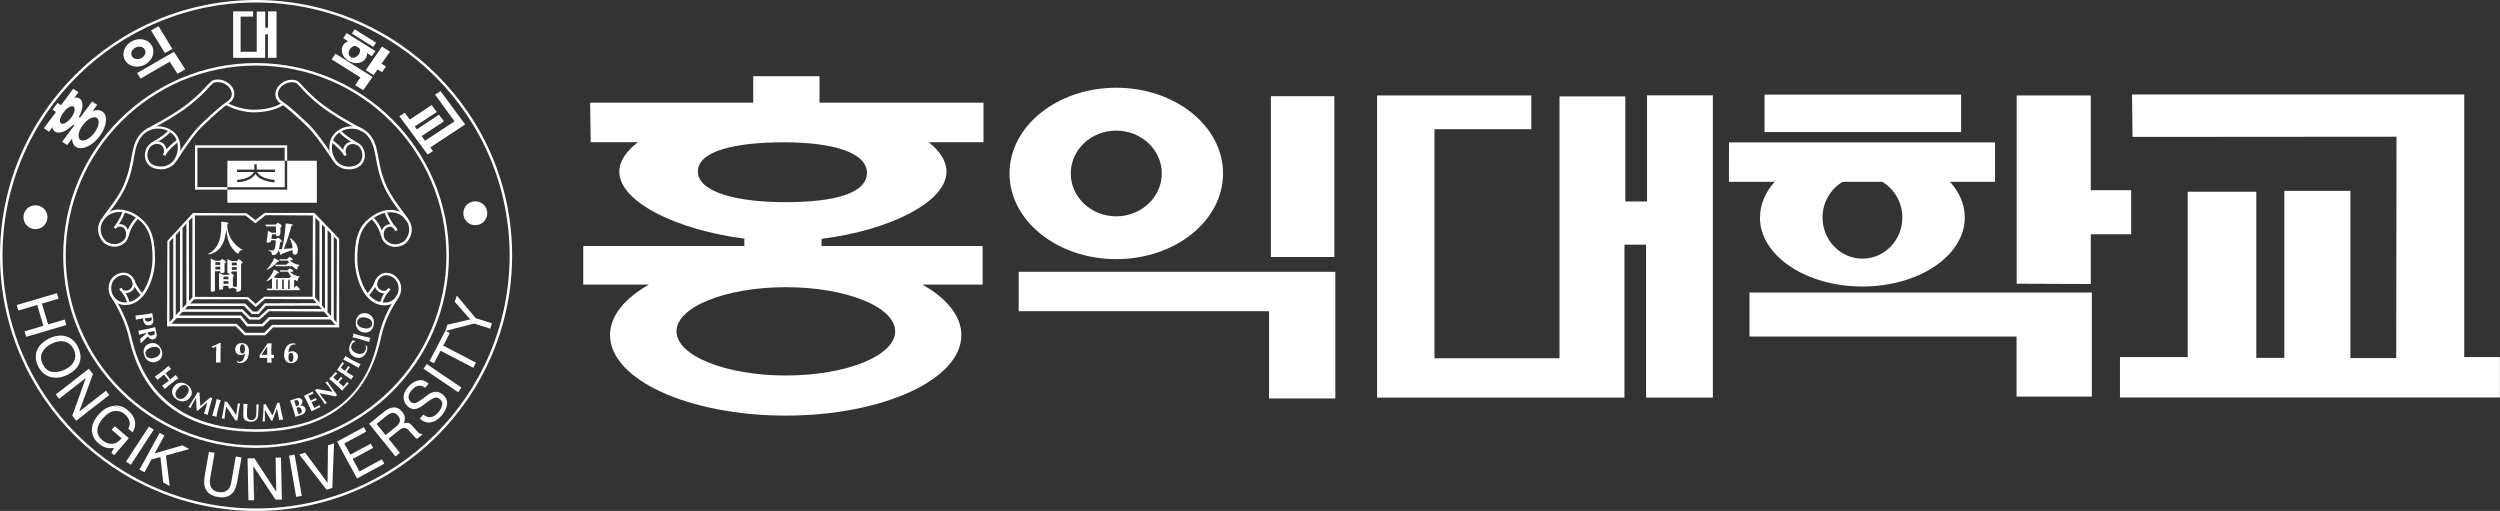 <svg width="137" height="28" viewBox="0 0 137 28" fill="none" xmlns="http://www.w3.org/2000/svg">
<rect x="0" y="0" width="137" height="28" fill="#333333" stroke="none"/>
<g clip-path="url(#clip0_684_9251)">
<path d="M95.872 18.443H110.508V21.734H114.633V16.029H95.872V18.443ZM61.172 14.201C64.402 14.201 67.023 12.098 67.023 9.504C67.023 6.91 64.402 4.808 61.172 4.808C57.942 4.808 55.321 6.91 55.321 9.504C55.321 12.098 57.942 14.201 61.172 14.201ZM61.172 7.158C62.548 7.158 63.666 8.21 63.666 9.504C63.666 10.799 62.548 11.855 61.172 11.855C59.795 11.855 58.678 10.804 58.678 9.504C58.678 8.205 59.795 7.158 61.172 7.158ZM96.444 11.918C96.444 14.005 98.959 15.701 102.057 15.701C105.155 15.701 107.67 14.011 107.67 11.918C107.67 11.205 107.373 10.534 106.865 9.964H109.327V7.803H94.749L94.744 9.964H97.254C96.74 10.534 96.449 11.2 96.449 11.918H96.444ZM100.971 9.964H103.148C103.804 10.355 104.249 11.084 104.249 11.918C104.249 13.165 103.269 14.174 102.062 14.174C100.855 14.174 99.875 13.165 99.875 11.918C99.875 11.084 100.32 10.355 100.977 9.964H100.971ZM107.469 7.238V5.183H96.698V7.238H107.469ZM135.041 19.579V5.177H116.836L116.862 7.502L131.329 7.491L131.313 19.621H128.803V10.46H125.181V19.611H123.646V10.508H119.886V19.568H116.174V21.782H136.995V19.568H135.036L135.041 19.579ZM90.254 11.041H89.067V5.283H85.461V19.632H78.609V7.079H83.915V5.23H75.464V21.787H89.02V13.408H90.206V21.787H93.865V5.225H90.259V11.036L90.254 11.041ZM110.513 5.225V15.548L114.575 15.564V12.838H116.788V10.423H114.575V5.23H110.513V5.225ZM44.92 4.174H41.277V5.626H32.339L32.371 7.792H34.96C34.319 8.284 33.938 8.833 33.938 9.404C33.938 11.089 37.163 12.616 40.79 13.075V13.482H31.963V15.595H35.564C34.229 16.351 33.43 17.312 33.43 18.364C33.43 20.799 37.74 22.775 43.056 22.775C48.373 22.775 52.683 20.799 52.683 18.364C52.683 17.318 51.884 16.351 50.549 15.595H53.848V13.482H45.021V13.086C48.659 12.642 51.868 11.1 51.868 9.404C51.868 8.833 51.508 8.284 50.894 7.792H53.896V5.626H44.91V4.174H44.92ZM49.056 18.158C49.056 19.494 46.371 20.577 43.067 20.577C39.763 20.577 37.073 19.494 37.073 18.158C37.073 16.821 39.758 15.738 43.067 15.738C46.377 15.738 49.056 16.821 49.056 18.158ZM47.505 9.478C47.505 10.582 45.768 11.079 43.035 11.079C40.303 11.079 38.243 10.503 38.243 9.398C38.243 8.294 40.218 7.798 42.956 7.798C45.694 7.798 47.51 8.374 47.51 9.478H47.505ZM69.644 14.085H73.123V5.272H69.644V14.079V14.085ZM55.824 17.054H69.544V21.835H73.176V14.893H55.824V17.059V17.054Z" fill="white"/>
<path d="M8.319 17.413C8.319 17.413 8.319 17.429 8.319 17.439C8.319 17.46 8.319 17.476 8.319 17.492C8.319 17.508 8.314 17.518 8.309 17.534C8.293 17.561 8.271 17.577 8.245 17.592C8.219 17.608 8.187 17.614 8.155 17.619C8.107 17.624 8.07 17.619 8.039 17.614C8.001 17.598 7.97 17.571 7.954 17.534C7.948 17.518 7.943 17.503 7.938 17.492C7.938 17.482 7.938 17.466 7.927 17.445L8.028 17.434L8.144 17.418L8.309 17.397C8.309 17.397 8.309 17.413 8.309 17.418L8.319 17.413ZM8.256 17.18C8.256 17.18 8.24 17.18 8.224 17.186C8.219 17.186 8.166 17.196 8.065 17.212C7.97 17.228 7.896 17.238 7.853 17.244L7.641 17.27C7.641 17.27 7.615 17.27 7.578 17.276C7.541 17.276 7.514 17.281 7.493 17.286H7.419C7.419 17.286 7.419 17.312 7.43 17.339C7.435 17.365 7.44 17.386 7.44 17.402C7.44 17.407 7.44 17.429 7.44 17.455C7.44 17.482 7.44 17.503 7.44 17.518C7.467 17.518 7.498 17.508 7.546 17.497C7.594 17.487 7.631 17.482 7.652 17.476C7.684 17.471 7.715 17.466 7.747 17.46C7.779 17.455 7.811 17.45 7.843 17.445C7.843 17.45 7.843 17.46 7.843 17.471C7.843 17.482 7.843 17.492 7.843 17.508C7.843 17.508 7.843 17.524 7.848 17.55C7.848 17.577 7.858 17.592 7.864 17.608C7.88 17.656 7.89 17.688 7.906 17.709C7.922 17.735 7.948 17.762 7.98 17.788C8.012 17.814 8.044 17.825 8.081 17.83C8.113 17.83 8.155 17.83 8.197 17.83C8.256 17.82 8.303 17.799 8.34 17.756C8.377 17.714 8.399 17.666 8.399 17.608C8.399 17.582 8.399 17.555 8.399 17.534C8.399 17.508 8.393 17.487 8.388 17.46C8.388 17.46 8.388 17.434 8.377 17.386C8.367 17.339 8.362 17.307 8.362 17.286L8.346 17.159C8.309 17.165 8.277 17.175 8.24 17.18H8.256Z" fill="white"/>
<path d="M8.472 18.179C8.483 18.226 8.483 18.263 8.472 18.285C8.462 18.316 8.441 18.343 8.398 18.364C8.377 18.374 8.356 18.38 8.329 18.385C8.197 18.411 8.123 18.364 8.097 18.248C8.097 18.232 8.097 18.221 8.091 18.216L8.192 18.195L8.298 18.174L8.462 18.142C8.462 18.142 8.462 18.163 8.472 18.179ZM7.694 18.691C7.694 18.691 7.694 18.718 7.699 18.744C7.699 18.776 7.705 18.797 7.71 18.813L7.779 18.749C7.779 18.749 7.848 18.686 7.901 18.628C7.985 18.543 8.054 18.48 8.112 18.433C8.139 18.496 8.176 18.538 8.229 18.57C8.282 18.602 8.335 18.607 8.404 18.596C8.451 18.586 8.488 18.57 8.515 18.543C8.541 18.517 8.562 18.48 8.578 18.438C8.589 18.411 8.589 18.38 8.589 18.353C8.589 18.322 8.578 18.279 8.562 18.216C8.552 18.184 8.547 18.152 8.541 18.116C8.536 18.084 8.525 18.052 8.52 18.02L8.504 17.925C8.504 17.925 8.414 17.946 8.314 17.973C8.277 17.983 8.239 17.994 8.202 17.999L7.959 18.052C7.959 18.052 7.911 18.063 7.848 18.073C7.784 18.084 7.731 18.094 7.689 18.105L7.599 18.121H7.572C7.572 18.121 7.578 18.147 7.588 18.174C7.593 18.2 7.604 18.221 7.604 18.237C7.604 18.242 7.604 18.258 7.609 18.285C7.609 18.311 7.615 18.332 7.62 18.348C7.631 18.348 7.652 18.337 7.683 18.327C7.715 18.316 7.742 18.311 7.758 18.306L7.795 18.295L8.038 18.242C8.038 18.242 8.044 18.242 8.049 18.242C8.049 18.242 8.049 18.248 8.044 18.253L7.98 18.306L7.916 18.364L7.673 18.58C7.689 18.623 7.699 18.665 7.705 18.702L7.694 18.691Z" fill="white"/>
<path d="M8.017 19.214C8.065 19.151 8.139 19.098 8.235 19.061C8.288 19.04 8.335 19.029 8.388 19.019C8.441 19.008 8.489 19.008 8.536 19.008C8.584 19.008 8.632 19.029 8.674 19.056C8.701 19.072 8.722 19.093 8.732 19.109C8.743 19.13 8.759 19.151 8.769 19.183C8.801 19.273 8.791 19.357 8.727 19.436C8.679 19.5 8.605 19.552 8.51 19.589C8.462 19.611 8.409 19.621 8.362 19.632C8.314 19.637 8.266 19.642 8.224 19.632C8.166 19.621 8.118 19.605 8.076 19.574C8.033 19.542 8.007 19.505 7.986 19.452C7.954 19.362 7.964 19.278 8.017 19.204V19.214ZM8.669 19.774C8.701 19.759 8.732 19.732 8.759 19.706C8.791 19.679 8.812 19.648 8.833 19.616C8.849 19.584 8.865 19.547 8.875 19.505C8.891 19.452 8.896 19.399 8.891 19.341C8.891 19.283 8.875 19.23 8.849 19.172C8.822 19.103 8.791 19.04 8.748 18.987C8.706 18.934 8.658 18.892 8.595 18.855C8.531 18.823 8.468 18.802 8.399 18.797C8.33 18.797 8.261 18.802 8.192 18.829C8.123 18.855 8.065 18.887 8.017 18.929C7.97 18.971 7.933 19.019 7.906 19.082C7.88 19.14 7.864 19.209 7.869 19.278C7.869 19.346 7.885 19.415 7.912 19.484C7.938 19.552 7.97 19.616 8.012 19.669C8.055 19.721 8.107 19.764 8.166 19.796C8.229 19.827 8.293 19.848 8.367 19.854C8.436 19.854 8.505 19.848 8.573 19.822C8.611 19.806 8.642 19.79 8.674 19.774H8.669Z" fill="white"/>
<path d="M9.241 20.044C9.241 20.044 9.262 20.076 9.278 20.097C9.294 20.118 9.304 20.134 9.304 20.139C9.315 20.149 9.331 20.165 9.347 20.186C9.368 20.207 9.378 20.218 9.378 20.223C9.357 20.239 9.331 20.26 9.294 20.287C9.257 20.313 9.23 20.329 9.219 20.34L9.172 20.377L9.071 20.456C9.071 20.456 9.108 20.509 9.145 20.551C9.177 20.599 9.198 20.62 9.198 20.625C9.214 20.646 9.241 20.678 9.278 20.72C9.315 20.762 9.336 20.783 9.336 20.789L9.49 20.667C9.49 20.667 9.527 20.636 9.542 20.625C9.595 20.577 9.622 20.551 9.632 20.551C9.643 20.561 9.654 20.583 9.67 20.604C9.685 20.625 9.696 20.641 9.696 20.646C9.707 20.657 9.717 20.672 9.738 20.694C9.76 20.715 9.77 20.725 9.775 20.731C9.754 20.746 9.733 20.762 9.717 20.773C9.654 20.815 9.622 20.836 9.617 20.836L9.362 21.032C9.315 21.069 9.272 21.106 9.235 21.137C9.108 21.248 9.034 21.306 9.029 21.317C9.018 21.306 9.008 21.285 8.992 21.264C8.976 21.243 8.971 21.227 8.965 21.227C8.955 21.211 8.939 21.195 8.918 21.174C8.896 21.153 8.886 21.137 8.881 21.137L9.039 21.026L9.198 20.905L9.251 20.863L9.124 20.694L8.986 20.53L8.854 20.636C8.822 20.657 8.785 20.694 8.732 20.736C8.679 20.778 8.648 20.81 8.632 20.82C8.621 20.81 8.61 20.794 8.595 20.773C8.579 20.752 8.573 20.736 8.568 20.736C8.558 20.72 8.542 20.704 8.52 20.683C8.499 20.662 8.489 20.651 8.483 20.646C8.526 20.614 8.573 20.577 8.637 20.53C8.775 20.429 8.859 20.371 8.896 20.34C8.944 20.303 8.986 20.266 9.024 20.234C9.156 20.123 9.225 20.065 9.23 20.054L9.241 20.044Z" fill="white"/>
<path d="M9.611 21.586C9.611 21.507 9.648 21.423 9.712 21.343C9.744 21.301 9.781 21.259 9.818 21.222C9.855 21.185 9.897 21.159 9.94 21.132C9.982 21.111 10.03 21.1 10.083 21.1C10.114 21.1 10.141 21.1 10.162 21.111C10.183 21.116 10.21 21.132 10.236 21.153C10.316 21.211 10.347 21.291 10.342 21.391C10.337 21.476 10.3 21.555 10.242 21.639C10.21 21.681 10.173 21.718 10.141 21.756C10.104 21.787 10.067 21.814 10.024 21.835C9.971 21.861 9.919 21.872 9.871 21.866C9.823 21.866 9.776 21.845 9.728 21.814C9.648 21.756 9.611 21.681 9.622 21.586H9.611ZM10.464 21.708C10.48 21.676 10.496 21.639 10.501 21.602C10.512 21.565 10.517 21.523 10.512 21.486C10.512 21.454 10.501 21.412 10.485 21.37C10.469 21.317 10.443 21.269 10.406 21.222C10.369 21.18 10.332 21.137 10.279 21.1C10.22 21.058 10.157 21.021 10.093 21C10.03 20.979 9.961 20.968 9.892 20.974C9.823 20.974 9.754 21 9.696 21.032C9.638 21.069 9.585 21.111 9.543 21.169C9.5 21.227 9.468 21.285 9.447 21.349C9.426 21.407 9.426 21.47 9.437 21.539C9.447 21.602 9.474 21.666 9.511 21.724C9.553 21.782 9.601 21.829 9.659 21.872C9.723 21.919 9.781 21.951 9.844 21.972C9.908 21.993 9.971 21.998 10.046 21.993C10.114 21.988 10.183 21.967 10.242 21.935C10.305 21.898 10.353 21.851 10.395 21.798C10.422 21.766 10.438 21.734 10.453 21.703L10.464 21.708Z" fill="white"/>
<path d="M10.622 21.845L10.834 21.486C10.834 21.486 10.85 21.491 10.86 21.502C10.871 21.507 10.882 21.512 10.882 21.512C10.892 21.518 10.903 21.523 10.913 21.523C10.924 21.523 10.929 21.523 10.935 21.523C10.935 21.629 10.94 21.713 10.945 21.766C10.945 21.787 10.95 21.866 10.961 22.009C10.961 22.088 10.972 22.173 10.977 22.252L11.115 22.136C11.258 22.014 11.395 21.893 11.528 21.771H11.538C11.538 21.771 11.554 21.787 11.559 21.792C11.565 21.792 11.575 21.798 11.581 21.803C11.602 21.814 11.618 21.819 11.633 21.819C11.586 21.983 11.549 22.115 11.517 22.215C11.491 22.316 11.469 22.395 11.454 22.448L11.39 22.685C11.39 22.685 11.39 22.696 11.39 22.712C11.39 22.727 11.385 22.738 11.379 22.743C11.364 22.738 11.348 22.727 11.321 22.717C11.295 22.706 11.284 22.696 11.279 22.696C11.263 22.691 11.247 22.685 11.22 22.675C11.194 22.664 11.178 22.659 11.173 22.659C11.21 22.574 11.242 22.479 11.274 22.368C11.305 22.257 11.337 22.152 11.364 22.046C11.305 22.099 11.247 22.152 11.183 22.199C11.125 22.252 11.067 22.305 11.009 22.352C10.966 22.389 10.908 22.442 10.834 22.511C10.823 22.506 10.813 22.5 10.802 22.495C10.802 22.495 10.792 22.495 10.781 22.495L10.765 22.247C10.765 22.168 10.755 22.094 10.755 22.025C10.755 21.951 10.744 21.877 10.739 21.803L10.617 22.02L10.543 22.157L10.479 22.279L10.442 22.358C10.442 22.358 10.41 22.337 10.405 22.337C10.394 22.337 10.389 22.331 10.384 22.326C10.368 22.321 10.347 22.31 10.32 22.31C10.32 22.305 10.326 22.294 10.331 22.289C10.331 22.289 10.336 22.279 10.347 22.268C10.357 22.247 10.379 22.22 10.405 22.178C10.421 22.146 10.442 22.115 10.469 22.078C10.49 22.041 10.516 22.004 10.543 21.956C10.569 21.909 10.59 21.877 10.606 21.851L10.622 21.845Z" fill="white"/>
<path d="M12.095 21.93C12.095 21.93 12.084 21.972 12.074 21.993C12.053 22.051 12.042 22.088 12.037 22.104C12.031 22.136 12.015 22.178 12 22.236C11.984 22.294 11.968 22.337 11.963 22.368C11.957 22.4 11.947 22.448 11.931 22.506C11.915 22.569 11.904 22.617 11.899 22.643C11.899 22.659 11.888 22.701 11.873 22.77C11.873 22.796 11.862 22.823 11.857 22.844C11.841 22.844 11.825 22.833 11.798 22.823C11.772 22.812 11.756 22.807 11.751 22.807C11.714 22.796 11.677 22.791 11.629 22.78C11.639 22.733 11.661 22.669 11.682 22.601C11.735 22.437 11.761 22.337 11.772 22.294L11.793 22.22L11.835 22.046C11.835 22.046 11.846 21.998 11.851 21.972C11.857 21.946 11.862 21.914 11.873 21.866C11.888 21.866 11.91 21.877 11.936 21.888C11.963 21.898 11.978 21.903 11.984 21.903C12 21.903 12.021 21.914 12.047 21.919C12.074 21.919 12.09 21.924 12.095 21.93Z" fill="white"/>
<path d="M12.279 22.944H12.269L12.216 22.928C12.195 22.928 12.174 22.928 12.152 22.928C12.174 22.838 12.195 22.738 12.216 22.622C12.237 22.506 12.258 22.389 12.274 22.284L12.306 22.062V21.998C12.332 22.009 12.354 22.014 12.375 22.014C12.391 22.014 12.412 22.014 12.438 22.014C12.465 22.057 12.523 22.136 12.608 22.257C12.661 22.337 12.719 22.421 12.777 22.5C12.846 22.606 12.904 22.685 12.941 22.749L12.989 22.448L13.01 22.294C13.01 22.294 13.01 22.247 13.021 22.21C13.021 22.173 13.026 22.146 13.031 22.125V22.099C13.031 22.099 13.058 22.104 13.068 22.109C13.079 22.109 13.084 22.109 13.095 22.115C13.1 22.115 13.111 22.115 13.127 22.115C13.143 22.115 13.153 22.115 13.159 22.115L13.143 22.189C13.143 22.189 13.137 22.231 13.132 22.252C13.116 22.31 13.111 22.347 13.111 22.363C13.105 22.405 13.095 22.453 13.09 22.5C13.079 22.548 13.074 22.59 13.068 22.622L13.047 22.759L13.005 23.05H12.989C12.989 23.05 12.963 23.034 12.952 23.034C12.936 23.034 12.915 23.034 12.894 23.034C12.841 22.944 12.798 22.881 12.772 22.844C12.729 22.775 12.687 22.712 12.65 22.654C12.618 22.611 12.576 22.548 12.523 22.469L12.396 22.289L12.364 22.474L12.343 22.601C12.343 22.627 12.332 22.706 12.316 22.823C12.311 22.87 12.306 22.913 12.301 22.955L12.279 22.944Z" fill="white"/>
<path d="M14.187 22.152C14.187 22.183 14.176 22.22 14.176 22.252C14.176 22.284 14.176 22.316 14.171 22.358L14.16 22.495L14.149 22.648C14.149 22.754 14.139 22.828 14.123 22.87C14.102 22.944 14.059 23.002 13.991 23.044C13.954 23.071 13.916 23.087 13.869 23.097C13.821 23.108 13.774 23.113 13.726 23.108C13.63 23.108 13.551 23.087 13.482 23.05C13.403 23.008 13.355 22.944 13.334 22.86C13.334 22.854 13.334 22.838 13.334 22.828C13.334 22.812 13.334 22.802 13.334 22.791C13.334 22.78 13.334 22.77 13.334 22.759C13.334 22.749 13.334 22.738 13.334 22.727C13.334 22.712 13.334 22.701 13.334 22.691V22.521L13.339 22.347V22.189V22.131C13.355 22.131 13.376 22.131 13.403 22.131C13.429 22.131 13.45 22.136 13.456 22.136C13.493 22.136 13.53 22.136 13.567 22.136L13.556 22.204C13.556 22.241 13.556 22.294 13.546 22.368C13.54 22.442 13.535 22.495 13.535 22.532V22.596C13.535 22.632 13.535 22.664 13.535 22.701C13.535 22.738 13.535 22.77 13.54 22.807C13.546 22.844 13.551 22.87 13.562 22.891C13.572 22.912 13.588 22.939 13.609 22.96C13.652 23.002 13.705 23.023 13.763 23.023C13.826 23.023 13.879 23.013 13.916 22.992C13.954 22.965 13.985 22.923 14.012 22.865C14.022 22.838 14.033 22.802 14.038 22.754C14.038 22.706 14.044 22.648 14.049 22.58C14.049 22.532 14.049 22.463 14.049 22.374C14.049 22.284 14.049 22.21 14.049 22.162C14.065 22.162 14.075 22.168 14.086 22.168C14.091 22.168 14.107 22.168 14.118 22.168C14.134 22.168 14.144 22.168 14.149 22.168C14.16 22.168 14.171 22.168 14.187 22.168V22.152Z" fill="white"/>
<path d="M14.43 22.569L14.445 22.152C14.445 22.152 14.461 22.152 14.477 22.152C14.493 22.152 14.498 22.152 14.504 22.152C14.514 22.152 14.525 22.152 14.536 22.146C14.546 22.146 14.551 22.146 14.557 22.141C14.61 22.236 14.652 22.305 14.678 22.352C14.689 22.374 14.732 22.442 14.806 22.558C14.848 22.627 14.89 22.696 14.933 22.765L15.002 22.596C15.07 22.421 15.134 22.247 15.197 22.078H15.213C15.213 22.078 15.229 22.078 15.235 22.078C15.24 22.078 15.25 22.078 15.256 22.078C15.277 22.078 15.298 22.078 15.314 22.067C15.351 22.231 15.377 22.368 15.399 22.474C15.42 22.574 15.441 22.654 15.452 22.706L15.505 22.944C15.505 22.944 15.505 22.955 15.51 22.971C15.51 22.986 15.515 22.997 15.515 23.002C15.499 23.002 15.478 23.002 15.452 23.002C15.425 23.002 15.409 23.002 15.404 23.002C15.388 23.002 15.367 23.002 15.34 23.013C15.314 23.013 15.298 23.023 15.293 23.023C15.287 22.934 15.266 22.833 15.245 22.722C15.219 22.611 15.197 22.5 15.176 22.395C15.15 22.469 15.118 22.543 15.092 22.617C15.065 22.691 15.033 22.765 15.007 22.833C14.986 22.881 14.959 22.96 14.927 23.055C14.912 23.055 14.901 23.055 14.896 23.055C14.896 23.055 14.885 23.055 14.874 23.055L14.747 22.844C14.705 22.775 14.668 22.712 14.631 22.654C14.594 22.59 14.551 22.527 14.514 22.463V22.712V22.87V23.008L14.52 23.092C14.498 23.092 14.483 23.092 14.477 23.092C14.467 23.092 14.461 23.092 14.456 23.092C14.435 23.092 14.414 23.097 14.393 23.103C14.393 23.092 14.393 23.087 14.393 23.076C14.393 23.076 14.393 23.066 14.393 23.05C14.393 23.029 14.398 22.992 14.403 22.944C14.403 22.907 14.403 22.87 14.414 22.828C14.414 22.786 14.419 22.738 14.424 22.685C14.424 22.633 14.424 22.59 14.424 22.564L14.43 22.569Z" fill="white"/>
<path d="M16.155 22.062C16.14 22.014 16.134 21.977 16.124 21.962C16.14 21.951 16.15 21.946 16.161 21.946C16.166 21.946 16.177 21.946 16.187 21.935C16.224 21.924 16.261 21.924 16.299 21.935C16.314 21.94 16.33 21.956 16.346 21.977C16.362 21.998 16.373 22.02 16.378 22.035C16.389 22.062 16.389 22.088 16.389 22.115C16.389 22.141 16.378 22.168 16.367 22.189C16.352 22.21 16.336 22.226 16.32 22.236C16.304 22.247 16.277 22.257 16.246 22.263C16.24 22.263 16.235 22.263 16.224 22.268L16.177 22.131C16.177 22.131 16.166 22.099 16.155 22.051V22.062ZM16.547 22.125C16.579 22.073 16.584 22.014 16.569 21.956C16.547 21.882 16.5 21.84 16.436 21.824C16.383 21.808 16.314 21.814 16.24 21.835L16.05 21.898L15.901 21.94C15.912 21.983 15.933 22.041 15.965 22.12C15.997 22.199 16.013 22.257 16.029 22.294C16.029 22.3 16.044 22.352 16.076 22.448C16.108 22.543 16.129 22.617 16.14 22.659C16.15 22.691 16.155 22.722 16.166 22.754C16.177 22.786 16.182 22.817 16.187 22.844L16.299 22.802L16.494 22.743C16.494 22.743 16.526 22.733 16.542 22.728C16.558 22.722 16.569 22.717 16.579 22.712C16.611 22.696 16.637 22.675 16.659 22.659C16.685 22.638 16.701 22.611 16.717 22.585C16.749 22.521 16.754 22.453 16.733 22.384C16.712 22.321 16.669 22.273 16.611 22.247C16.584 22.236 16.553 22.231 16.521 22.231C16.489 22.231 16.457 22.231 16.431 22.241V22.231C16.484 22.204 16.532 22.162 16.558 22.12L16.547 22.125ZM16.246 22.352C16.246 22.352 16.256 22.352 16.267 22.342C16.277 22.342 16.283 22.337 16.288 22.331C16.346 22.31 16.394 22.316 16.436 22.331C16.473 22.352 16.505 22.395 16.526 22.458C16.542 22.5 16.542 22.543 16.526 22.585C16.521 22.611 16.51 22.627 16.489 22.643C16.473 22.659 16.452 22.669 16.426 22.68L16.362 22.696L16.304 22.532L16.246 22.342V22.352Z" fill="white"/>
<path d="M16.664 21.703L16.653 21.687C16.653 21.687 16.706 21.66 16.754 21.645C16.802 21.623 16.833 21.613 16.855 21.597C16.897 21.576 16.95 21.549 17.013 21.518C17.077 21.481 17.119 21.46 17.135 21.454C17.135 21.47 17.146 21.491 17.156 21.512C17.156 21.512 17.156 21.523 17.167 21.528C17.167 21.534 17.172 21.539 17.178 21.549L17.188 21.56C17.156 21.576 17.109 21.597 17.045 21.623C16.982 21.65 16.929 21.671 16.897 21.687L16.96 21.819L17.029 21.956L17.31 21.808C17.31 21.808 17.32 21.835 17.32 21.845C17.32 21.856 17.326 21.866 17.331 21.872C17.331 21.882 17.342 21.893 17.347 21.898C17.347 21.898 17.358 21.909 17.363 21.914C17.336 21.924 17.299 21.94 17.252 21.962C17.199 21.983 17.162 21.998 17.135 22.009L17.072 22.035L17.146 22.194L17.225 22.352C17.315 22.31 17.405 22.257 17.506 22.194C17.506 22.21 17.517 22.231 17.527 22.252C17.527 22.252 17.527 22.263 17.538 22.268C17.538 22.268 17.543 22.279 17.548 22.289L17.559 22.305C17.559 22.305 17.495 22.331 17.442 22.358C17.389 22.379 17.352 22.395 17.326 22.411L17.183 22.485L17.072 22.543L17.04 22.469L16.929 22.231L16.839 22.041L16.765 21.893C16.749 21.861 16.738 21.835 16.727 21.819C16.685 21.74 16.659 21.697 16.659 21.697L16.664 21.703Z" fill="white"/>
<path d="M17.914 22.083H17.904L17.856 22.115C17.84 22.125 17.824 22.141 17.808 22.157C17.761 22.083 17.703 21.993 17.634 21.893C17.565 21.793 17.496 21.703 17.433 21.613L17.3 21.439L17.258 21.386C17.258 21.386 17.295 21.364 17.311 21.354C17.327 21.343 17.343 21.328 17.358 21.312C17.406 21.322 17.507 21.338 17.65 21.364C17.745 21.38 17.84 21.401 17.941 21.417C18.063 21.444 18.163 21.46 18.232 21.476L18.052 21.233L17.957 21.111C17.957 21.111 17.93 21.074 17.904 21.048C17.877 21.021 17.861 21 17.851 20.984L17.835 20.963C17.835 20.963 17.856 20.953 17.867 20.947C17.877 20.947 17.883 20.937 17.888 20.931C17.888 20.931 17.898 20.921 17.909 20.91C17.92 20.9 17.925 20.894 17.93 20.889L17.973 20.953C17.973 20.953 17.999 20.984 18.01 21.005C18.041 21.053 18.063 21.084 18.073 21.1C18.1 21.132 18.126 21.174 18.153 21.211C18.179 21.254 18.206 21.285 18.222 21.312L18.306 21.423L18.481 21.655H18.465C18.465 21.655 18.444 21.676 18.433 21.681C18.418 21.692 18.407 21.708 18.391 21.724C18.29 21.703 18.216 21.681 18.169 21.676C18.089 21.66 18.015 21.645 17.946 21.629C17.893 21.618 17.819 21.608 17.724 21.586L17.507 21.549L17.613 21.703L17.687 21.803C17.687 21.803 17.75 21.882 17.824 21.977C17.856 22.014 17.883 22.046 17.909 22.083H17.914Z" fill="white"/>
<path d="M18.046 20.783L18.03 20.773C18.03 20.773 18.073 20.73 18.104 20.694C18.142 20.662 18.168 20.636 18.184 20.614C18.216 20.583 18.253 20.535 18.3 20.477C18.348 20.419 18.38 20.387 18.39 20.377C18.401 20.392 18.417 20.403 18.433 20.419C18.433 20.419 18.443 20.424 18.449 20.429C18.454 20.429 18.459 20.44 18.47 20.445L18.486 20.456C18.486 20.456 18.422 20.519 18.375 20.567C18.322 20.614 18.284 20.651 18.263 20.678L18.369 20.778L18.486 20.884L18.687 20.646C18.687 20.646 18.703 20.667 18.713 20.672C18.719 20.683 18.724 20.688 18.735 20.694C18.745 20.704 18.75 20.709 18.756 20.709C18.761 20.709 18.766 20.72 18.777 20.72C18.761 20.741 18.729 20.767 18.692 20.81C18.655 20.847 18.623 20.878 18.602 20.9L18.555 20.947L18.687 21.063L18.819 21.18C18.883 21.106 18.952 21.021 19.02 20.931C19.031 20.947 19.047 20.963 19.063 20.974C19.063 20.974 19.073 20.979 19.079 20.984C19.084 20.984 19.089 20.995 19.1 21L19.116 21.011C19.116 21.011 19.068 21.063 19.031 21.1C18.994 21.143 18.962 21.169 18.941 21.19L18.835 21.312L18.756 21.407L18.698 21.354L18.507 21.174L18.353 21.032L18.232 20.926C18.232 20.926 18.184 20.884 18.173 20.873C18.104 20.815 18.067 20.783 18.067 20.783H18.046Z" fill="white"/>
<path d="M18.481 20.287L18.465 20.276C18.465 20.276 18.502 20.229 18.528 20.186C18.56 20.149 18.581 20.118 18.592 20.097C18.618 20.06 18.65 20.012 18.687 19.949C18.724 19.885 18.751 19.848 18.761 19.838C18.772 19.848 18.788 19.864 18.809 19.875C18.809 19.875 18.82 19.88 18.825 19.885C18.83 19.885 18.835 19.891 18.846 19.896H18.862C18.841 19.933 18.809 19.975 18.767 20.028C18.724 20.086 18.692 20.123 18.671 20.155L18.788 20.234L18.915 20.324L19.079 20.054C19.079 20.054 19.1 20.076 19.106 20.081C19.111 20.086 19.122 20.091 19.127 20.097C19.137 20.102 19.143 20.107 19.153 20.113C19.159 20.113 19.169 20.118 19.174 20.123C19.159 20.144 19.137 20.176 19.1 20.223C19.069 20.266 19.042 20.297 19.026 20.324L18.989 20.377L19.122 20.466L19.37 20.62C19.37 20.62 19.349 20.646 19.333 20.667C19.317 20.688 19.307 20.704 19.302 20.709C19.291 20.72 19.28 20.741 19.27 20.762C19.259 20.789 19.248 20.799 19.243 20.805L19.18 20.757L18.968 20.609L18.793 20.488L18.655 20.398C18.629 20.377 18.602 20.366 18.587 20.355C18.507 20.308 18.47 20.287 18.465 20.282L18.481 20.287Z" fill="white"/>
<path d="M18.926 19.515C18.926 19.515 18.963 19.537 18.984 19.547C19.037 19.579 19.069 19.6 19.084 19.605C19.111 19.621 19.153 19.642 19.201 19.674C19.254 19.706 19.291 19.727 19.317 19.743C19.344 19.759 19.386 19.78 19.445 19.806C19.503 19.832 19.545 19.854 19.577 19.869C19.593 19.875 19.63 19.896 19.694 19.922C19.72 19.933 19.741 19.943 19.762 19.954C19.757 19.97 19.746 19.986 19.73 20.007C19.715 20.028 19.709 20.044 19.704 20.049C19.688 20.081 19.672 20.118 19.651 20.16C19.604 20.139 19.55 20.107 19.487 20.065C19.339 19.98 19.249 19.927 19.212 19.906L19.143 19.869L18.984 19.79C18.984 19.79 18.936 19.769 18.915 19.759C18.894 19.748 18.857 19.732 18.814 19.716C18.82 19.7 18.83 19.684 18.846 19.663C18.862 19.642 18.867 19.626 18.873 19.621C18.878 19.605 18.889 19.584 18.899 19.563C18.91 19.537 18.915 19.521 18.92 19.521L18.926 19.515Z" fill="white"/>
<path d="M20.016 18.929L20.027 18.913L20.127 18.982C20.127 19.024 20.127 19.072 20.127 19.119C20.122 19.167 20.106 19.214 20.09 19.262C20.074 19.304 20.058 19.336 20.043 19.362C20.043 19.362 20.027 19.383 20.006 19.42C19.995 19.436 19.974 19.457 19.953 19.484C19.931 19.505 19.91 19.526 19.889 19.537C19.868 19.552 19.847 19.563 19.826 19.574C19.804 19.584 19.783 19.589 19.762 19.595C19.714 19.611 19.667 19.616 19.619 19.611C19.571 19.611 19.524 19.595 19.476 19.579C19.397 19.547 19.328 19.51 19.28 19.468C19.232 19.426 19.19 19.367 19.164 19.288C19.142 19.225 19.132 19.162 19.137 19.087C19.137 19.014 19.158 18.945 19.185 18.876C19.201 18.829 19.227 18.786 19.254 18.744C19.28 18.702 19.312 18.665 19.349 18.633C19.365 18.644 19.386 18.654 19.407 18.67C19.428 18.686 19.45 18.697 19.471 18.712V18.728C19.418 18.739 19.381 18.76 19.344 18.792C19.306 18.823 19.28 18.86 19.264 18.903C19.227 19.003 19.238 19.098 19.301 19.183C19.354 19.257 19.434 19.315 19.54 19.357C19.587 19.378 19.64 19.389 19.688 19.394C19.735 19.399 19.783 19.394 19.831 19.383C19.878 19.367 19.916 19.346 19.953 19.309C19.99 19.278 20.016 19.235 20.032 19.188C20.048 19.151 20.053 19.103 20.053 19.056C20.053 19.008 20.043 18.961 20.027 18.924L20.016 18.929Z" fill="white"/>
<path d="M19.376 18.274C19.376 18.274 19.418 18.285 19.439 18.295C19.497 18.316 19.535 18.327 19.55 18.332C19.582 18.337 19.625 18.353 19.683 18.369C19.741 18.385 19.783 18.401 19.815 18.406C19.847 18.411 19.895 18.422 19.953 18.438C20.016 18.454 20.064 18.464 20.096 18.469C20.112 18.469 20.154 18.48 20.223 18.496C20.249 18.496 20.276 18.506 20.297 18.512C20.297 18.527 20.286 18.543 20.276 18.57C20.265 18.596 20.26 18.612 20.26 18.617C20.249 18.654 20.244 18.691 20.233 18.739C20.186 18.723 20.122 18.707 20.053 18.686C19.895 18.633 19.789 18.607 19.746 18.591L19.672 18.57L19.497 18.527C19.497 18.527 19.45 18.517 19.423 18.506C19.397 18.506 19.365 18.496 19.317 18.485C19.317 18.469 19.328 18.448 19.339 18.422C19.349 18.395 19.354 18.38 19.354 18.374C19.354 18.358 19.365 18.337 19.365 18.311C19.365 18.285 19.37 18.269 19.376 18.263V18.274Z" fill="white"/>
<path d="M20.244 17.968C20.17 17.999 20.085 18.01 19.985 17.994C19.932 17.983 19.879 17.973 19.831 17.957C19.784 17.941 19.736 17.92 19.699 17.894C19.662 17.867 19.63 17.83 19.604 17.783C19.588 17.756 19.577 17.73 19.577 17.709C19.577 17.688 19.577 17.656 19.577 17.624C19.593 17.529 19.646 17.46 19.736 17.423C19.81 17.392 19.9 17.381 20.001 17.397C20.054 17.407 20.101 17.418 20.149 17.434C20.197 17.45 20.239 17.471 20.271 17.497C20.319 17.534 20.35 17.577 20.372 17.619C20.393 17.666 20.398 17.714 20.393 17.767C20.377 17.862 20.329 17.931 20.239 17.968H20.244ZM19.953 17.159C19.916 17.159 19.879 17.165 19.842 17.175C19.805 17.186 19.768 17.201 19.736 17.217C19.71 17.233 19.678 17.26 19.646 17.291C19.609 17.334 19.577 17.376 19.551 17.429C19.529 17.476 19.514 17.534 19.503 17.598C19.492 17.672 19.492 17.74 19.503 17.804C19.514 17.872 19.535 17.931 19.577 17.994C19.614 18.052 19.662 18.105 19.72 18.142C19.778 18.179 19.842 18.205 19.916 18.216C19.99 18.226 20.054 18.226 20.117 18.216C20.181 18.205 20.239 18.179 20.292 18.137C20.345 18.094 20.387 18.047 20.419 17.983C20.451 17.92 20.472 17.857 20.483 17.783C20.493 17.709 20.493 17.64 20.483 17.571C20.472 17.508 20.446 17.445 20.409 17.386C20.372 17.328 20.324 17.281 20.266 17.238C20.207 17.201 20.139 17.175 20.07 17.165C20.033 17.159 19.99 17.154 19.959 17.159H19.953Z" fill="white"/>
<path d="M11.85 19.262V18.998L11.84 18.987C11.787 19.019 11.729 19.045 11.665 19.077C11.655 19.061 11.649 19.045 11.639 19.035C11.628 19.019 11.617 19.008 11.602 18.992V18.982C11.676 18.956 11.755 18.929 11.835 18.892C11.898 18.866 11.972 18.829 12.062 18.781L12.094 18.792C12.094 18.855 12.094 18.934 12.094 19.024C12.089 19.23 12.083 19.362 12.083 19.415V19.51C12.083 19.547 12.083 19.611 12.083 19.69C12.083 19.769 12.083 19.827 12.083 19.869H12.068C12.036 19.869 12.015 19.864 11.999 19.864C11.983 19.864 11.972 19.864 11.956 19.864C11.941 19.864 11.914 19.864 11.887 19.864C11.856 19.864 11.84 19.864 11.829 19.864L11.84 19.737C11.84 19.663 11.84 19.563 11.84 19.447C11.84 19.331 11.84 19.262 11.84 19.241L11.85 19.262Z" fill="white"/>
<path d="M13.392 19.294C13.37 19.346 13.334 19.373 13.28 19.373C13.228 19.373 13.201 19.352 13.18 19.309C13.169 19.283 13.159 19.241 13.153 19.188V19.114C13.153 19.056 13.153 19.003 13.175 18.961C13.196 18.903 13.233 18.871 13.286 18.871C13.344 18.871 13.381 18.903 13.402 18.971C13.413 19.008 13.424 19.066 13.424 19.14C13.424 19.198 13.413 19.246 13.397 19.288L13.392 19.294ZM13.011 19.827C13.011 19.827 13.016 19.848 13.021 19.864C13.021 19.875 13.032 19.885 13.037 19.885C13.042 19.885 13.047 19.885 13.053 19.891C13.074 19.896 13.085 19.901 13.095 19.901C13.106 19.901 13.122 19.901 13.143 19.901C13.217 19.901 13.291 19.885 13.36 19.848C13.429 19.811 13.487 19.764 13.524 19.7C13.566 19.637 13.598 19.568 13.614 19.489C13.635 19.41 13.641 19.331 13.641 19.246C13.641 19.188 13.635 19.135 13.619 19.077C13.604 19.019 13.582 18.971 13.551 18.934C13.514 18.887 13.471 18.855 13.418 18.834C13.365 18.813 13.307 18.802 13.243 18.802C13.191 18.802 13.148 18.808 13.106 18.823C13.063 18.839 13.026 18.86 12.995 18.892C12.952 18.934 12.926 18.977 12.91 19.014C12.894 19.056 12.889 19.103 12.889 19.167C12.889 19.257 12.92 19.325 12.979 19.378C13.037 19.431 13.116 19.457 13.206 19.457C13.286 19.457 13.349 19.431 13.397 19.378H13.408V19.399C13.408 19.5 13.386 19.589 13.344 19.674C13.291 19.774 13.222 19.827 13.127 19.827C13.106 19.827 13.079 19.822 13.053 19.806C13.037 19.796 13.016 19.785 12.989 19.764L12.979 19.774C12.979 19.774 13 19.811 13 19.822L13.011 19.827Z" fill="white"/>
<path d="M14.52 19.162C14.578 19.077 14.616 19.024 14.631 18.998H14.642V19.447H14.345L14.335 19.436C14.414 19.32 14.473 19.225 14.515 19.162H14.52ZM14.229 19.5C14.229 19.5 14.229 19.531 14.229 19.542C14.229 19.558 14.229 19.568 14.229 19.579C14.229 19.579 14.229 19.595 14.229 19.616H14.647C14.647 19.669 14.647 19.716 14.647 19.759C14.647 19.801 14.642 19.843 14.637 19.875C14.642 19.875 14.658 19.875 14.69 19.875C14.721 19.875 14.743 19.875 14.758 19.875C14.78 19.875 14.801 19.875 14.817 19.875C14.833 19.875 14.848 19.875 14.87 19.875H14.886V19.848V19.78L14.875 19.616L15.013 19.626C15.013 19.595 15.013 19.579 15.007 19.568C15.007 19.563 15.007 19.547 15.007 19.531C15.007 19.515 15.007 19.5 15.007 19.484C15.007 19.468 15.007 19.457 15.007 19.442L14.87 19.452V19.151L14.875 18.992C14.875 18.987 14.875 18.945 14.88 18.876C14.88 18.86 14.88 18.834 14.88 18.808C14.848 18.813 14.817 18.818 14.774 18.818C14.758 18.818 14.743 18.818 14.721 18.818C14.7 18.818 14.69 18.818 14.684 18.813H14.668C14.647 18.85 14.616 18.897 14.578 18.95C14.557 18.982 14.525 19.029 14.483 19.088L14.367 19.262L14.224 19.468C14.224 19.468 14.224 19.489 14.224 19.505L14.229 19.5Z" fill="white"/>
<path d="M15.828 19.415C15.849 19.362 15.886 19.336 15.939 19.336C15.997 19.336 16.034 19.368 16.055 19.426C16.066 19.463 16.077 19.521 16.077 19.589C16.077 19.648 16.071 19.7 16.055 19.743C16.034 19.801 15.997 19.832 15.944 19.832C15.886 19.832 15.849 19.801 15.828 19.732C15.817 19.695 15.807 19.637 15.807 19.563C15.807 19.505 15.817 19.457 15.833 19.415H15.828ZM16.151 18.818C16.151 18.818 16.103 18.813 16.071 18.813C16.066 18.813 16.055 18.813 16.045 18.813C16.034 18.813 16.008 18.813 15.976 18.823C15.944 18.823 15.913 18.839 15.881 18.85C15.849 18.86 15.822 18.876 15.796 18.897C15.717 18.956 15.658 19.045 15.621 19.151C15.589 19.246 15.568 19.352 15.568 19.457C15.568 19.515 15.574 19.568 15.589 19.616C15.605 19.669 15.627 19.716 15.653 19.759C15.685 19.801 15.722 19.838 15.775 19.864C15.796 19.875 15.822 19.885 15.854 19.891C15.886 19.896 15.918 19.901 15.944 19.901C16.05 19.901 16.14 19.869 16.214 19.801C16.288 19.737 16.326 19.653 16.326 19.547C16.326 19.452 16.294 19.378 16.23 19.325C16.167 19.273 16.087 19.246 15.997 19.246C15.923 19.246 15.865 19.273 15.817 19.325H15.807C15.807 19.267 15.812 19.214 15.828 19.167C15.833 19.14 15.844 19.114 15.854 19.077C15.865 19.045 15.881 19.008 15.907 18.982C15.934 18.95 15.955 18.929 15.981 18.913C16.013 18.892 16.05 18.881 16.082 18.881C16.098 18.881 16.114 18.881 16.135 18.881C16.151 18.881 16.167 18.881 16.183 18.892L16.193 18.881C16.193 18.881 16.172 18.839 16.167 18.818H16.151Z" fill="white"/>
<path d="M1.944 12.558C2.304 12.558 2.6 12.267 2.6 11.903C2.6 11.538 2.309 11.248 1.944 11.248C1.578 11.248 1.287 11.538 1.287 11.903C1.287 12.267 1.578 12.558 1.944 12.558Z" fill="white"/>
<path d="M26.047 12.341C26.407 12.341 26.704 12.051 26.704 11.686C26.704 11.322 26.413 11.031 26.047 11.031C25.682 11.031 25.391 11.322 25.391 11.686C25.391 12.051 25.682 12.341 26.047 12.341Z" fill="white"/>
<path d="M2.404 7.026L3.066 6.139L2.876 6.012L3.151 5.642L3.342 5.769L4.014 4.866L4.3 5.056L2.685 7.222L2.404 7.026Z" fill="white"/>
<path d="M4.65 6.63L4.2 6.329L3.882 6.752L4.332 7.053L4.65 6.63Z" fill="white"/>
<path d="M5.327 5.748L5.047 5.563L3.405 7.766L3.681 7.951L5.327 5.748Z" fill="white"/>
<path d="M3.992 6.847C3.648 7.201 3.24 7.365 3.013 7.211C2.743 7.032 2.827 6.482 3.198 5.98C3.569 5.478 4.093 5.22 4.363 5.399C4.585 5.547 4.564 5.959 4.337 6.377M3.902 6.445C4.093 6.192 4.146 5.922 4.029 5.843C3.913 5.764 3.659 5.906 3.473 6.16C3.283 6.414 3.224 6.683 3.346 6.762C3.468 6.842 3.717 6.699 3.902 6.445Z" fill="white"/>
<path d="M4.157 8.046C3.834 7.829 3.898 7.227 4.3 6.688C4.697 6.155 5.285 5.896 5.603 6.107C5.926 6.324 5.862 6.926 5.46 7.465C5.063 7.998 4.475 8.257 4.157 8.046ZM5.174 7.275C5.423 6.942 5.481 6.577 5.306 6.461C5.132 6.345 4.787 6.519 4.538 6.852C4.29 7.185 4.231 7.549 4.406 7.666C4.581 7.782 4.925 7.608 5.174 7.275Z" fill="white"/>
<path d="M13.868 0.623H12.777V3.17H14.53V1.881H14.684V3.17H15.155V0.623H14.689V1.516H14.535V0.634H14.069V2.837H13.185V0.909H13.868V0.623Z" fill="white"/>
<path d="M24.142 4.992L25.492 6.82L23.58 8.078L23.729 8.278L23.432 8.469L21.886 6.366L22.182 6.176L22.458 6.551L23.654 5.758L23.935 6.139L22.728 6.931L22.844 7.085L24.057 6.287L24.327 6.651L23.109 7.454L23.289 7.713L24.909 6.651L23.84 5.183L24.142 4.992Z" fill="white"/>
<path d="M19.439 1.606L20.609 2.34L20.45 2.568L19.285 1.839L19.439 1.606Z" fill="white"/>
<path d="M18.994 1.812L20.572 2.8L20.381 3.08L18.809 2.092L18.994 1.812Z" fill="white"/>
<path d="M20.933 2.552L21.372 2.832L20.906 3.492L21.15 3.645L20.933 3.957L20.694 3.804L20.472 4.115L20.043 3.846L20.933 2.552Z" fill="white"/>
<path d="M18.386 2.943L20.414 4.216L19.905 4.945L19.461 4.665L19.752 4.242L18.174 3.254L18.386 2.943Z" fill="white"/>
<path d="M18.814 2.457C19 2.187 19.423 2.145 19.757 2.356C20.09 2.568 20.212 2.953 20.027 3.223C19.841 3.492 19.418 3.534 19.084 3.328C18.751 3.117 18.629 2.731 18.814 2.462V2.457ZM19.217 3.128C19.349 3.207 19.54 3.149 19.656 2.985C19.767 2.826 19.752 2.631 19.619 2.546C19.487 2.467 19.291 2.525 19.18 2.684C19.068 2.842 19.084 3.038 19.217 3.122V3.128Z" fill="white"/>
<path d="M0.916 16.715L3.119 16.066L3.209 16.367L2.298 16.636L2.637 17.777L3.548 17.508L3.638 17.809L1.435 18.459L1.345 18.158L2.378 17.851L2.039 16.71L1.006 17.017L0.916 16.715Z" fill="white"/>
<path d="M2.314 19.315C2.409 19.119 2.573 18.966 2.801 18.85C3.087 18.707 3.336 18.665 3.547 18.723C3.759 18.781 3.923 18.919 4.029 19.13C4.14 19.346 4.156 19.558 4.072 19.759C3.987 19.959 3.828 20.118 3.584 20.239C3.357 20.355 3.129 20.403 2.896 20.382C2.663 20.361 2.488 20.229 2.361 19.986C2.229 19.727 2.213 19.505 2.314 19.309V19.315ZM3.489 18.401C3.224 18.364 2.949 18.417 2.674 18.554C2.367 18.712 2.155 18.919 2.033 19.183C1.916 19.468 1.938 19.769 2.096 20.081C2.266 20.419 2.52 20.614 2.848 20.678C3.129 20.731 3.426 20.678 3.727 20.524C4.008 20.382 4.209 20.197 4.32 19.97C4.463 19.679 4.442 19.352 4.262 18.992C4.087 18.649 3.828 18.454 3.484 18.406L3.489 18.401Z" fill="white"/>
<path d="M5.412 20.916L3.236 21.856L4.702 20.715L3.961 22.78L4.178 23.055L5.989 21.645L5.809 21.412L4.342 22.553L5.094 20.498L4.867 20.208L3.056 21.618L3.241 21.851L5.412 20.916Z" fill="white"/>
<path d="M6.968 22.463L6.211 22.247C5.904 22.284 5.629 22.448 5.38 22.743C5.131 23.034 5.014 23.335 5.036 23.642C5.073 23.9 5.189 24.122 5.401 24.297C5.56 24.434 5.719 24.518 5.872 24.545C5.962 24.566 6.084 24.561 6.243 24.545L6.105 24.82L6.259 24.946L7.058 24.011L6.291 23.356L6.121 23.552L6.667 24.017C6.492 24.217 6.312 24.323 6.126 24.323C5.946 24.323 5.777 24.26 5.618 24.128C5.412 23.953 5.316 23.763 5.337 23.552C5.359 23.346 5.454 23.134 5.634 22.928C5.841 22.691 6.047 22.553 6.264 22.527C6.476 22.5 6.667 22.553 6.825 22.691C6.963 22.807 7.053 22.934 7.09 23.066C7.133 23.198 7.111 23.34 7.032 23.494L7.265 23.694C7.419 23.436 7.45 23.182 7.355 22.944C7.291 22.78 7.175 22.627 7.011 22.485C6.773 22.279 6.508 22.199 6.211 22.231L6.968 22.463Z" fill="white"/>
<path d="M7.17 25.469L8.425 23.546L8.16 23.377L6.905 25.3L7.17 25.469Z" fill="white"/>
<path d="M7.646 25.734L8.748 23.721L9.013 23.863L8.478 24.846L9.998 24.402L10.374 24.608L9.092 24.962L9.299 26.632L8.944 26.442L8.79 25.047L8.298 25.179L7.917 25.881L7.652 25.739L7.646 25.734Z" fill="white"/>
<path d="M11.226 26.029C11.178 26.309 11.178 26.526 11.226 26.69C11.316 26.986 11.549 27.165 11.936 27.234C12.317 27.303 12.603 27.207 12.788 26.959C12.889 26.822 12.963 26.616 13.011 26.336L13.233 25.068L12.921 25.015L12.677 26.41C12.651 26.574 12.603 26.7 12.534 26.785C12.407 26.943 12.216 27.002 11.957 26.959C11.74 26.922 11.602 26.811 11.539 26.632C11.496 26.51 11.491 26.373 11.517 26.209L11.761 24.814L11.449 24.762L11.226 26.029Z" fill="white"/>
<path d="M14.467 25.089L13.921 27.398L13.879 25.543L15.097 27.377H15.446L15.399 25.078H15.102L15.139 26.943L13.937 25.11L13.566 25.121L13.614 27.414H13.911L14.467 25.089Z" fill="white"/>
<path d="M15.992 24.941L16.537 27.176L16.145 24.915L15.838 24.968L16.23 27.229L16.542 27.176L15.992 24.941Z" fill="white"/>
<path d="M16.395 24.909L16.723 24.804L17.951 26.463L17.973 24.402L18.306 24.297L18.211 26.737L17.898 26.838L16.4 24.909H16.395Z" fill="white"/>
<path d="M21.059 25.411L20.927 25.168L19.698 25.834L19.328 25.147L20.445 24.545L20.318 24.312L19.201 24.915L18.867 24.302L20.074 23.652L19.942 23.404L18.47 24.201L19.566 26.22L21.059 25.411Z" fill="white"/>
<path d="M20.636 23.229L21.229 22.754C21.314 22.685 21.388 22.648 21.457 22.633C21.589 22.606 21.706 22.654 21.806 22.78C21.902 22.897 21.934 23.008 21.907 23.108C21.875 23.208 21.806 23.303 21.69 23.393L21.129 23.842L20.636 23.235V23.229ZM21.912 24.809L21.293 24.043L21.844 23.599C21.944 23.52 22.024 23.473 22.087 23.457C22.198 23.43 22.304 23.473 22.405 23.589L22.659 23.874C22.717 23.943 22.76 23.985 22.786 24.006C22.813 24.027 22.834 24.043 22.855 24.048L23.151 23.811L23.12 23.774C23.067 23.784 23.014 23.774 22.956 23.726C22.919 23.7 22.871 23.652 22.818 23.589L22.617 23.356C22.532 23.256 22.447 23.198 22.378 23.177C22.304 23.161 22.225 23.166 22.13 23.192C22.177 23.087 22.193 22.981 22.183 22.881C22.172 22.775 22.124 22.669 22.034 22.564C21.87 22.358 21.669 22.284 21.441 22.347C21.319 22.379 21.192 22.448 21.055 22.558L20.229 23.224L21.669 25.01L21.912 24.814V24.809Z" fill="white"/>
<path d="M22.373 21.174L23.59 23.14C23.808 23.113 24.009 22.992 24.194 22.78C24.353 22.596 24.454 22.4 24.496 22.189C24.533 21.977 24.459 21.787 24.268 21.623C24.115 21.491 23.951 21.444 23.77 21.481C23.67 21.502 23.553 21.56 23.426 21.655L23.162 21.851C22.982 21.983 22.86 22.057 22.791 22.083C22.69 22.12 22.595 22.099 22.51 22.025C22.431 21.956 22.394 21.866 22.389 21.756C22.389 21.645 22.441 21.518 22.563 21.38C22.712 21.211 22.865 21.127 23.019 21.137C23.103 21.137 23.193 21.18 23.299 21.248L23.49 21.026C23.299 20.857 23.103 20.799 22.902 20.852C22.701 20.905 22.526 21.021 22.367 21.201C22.198 21.396 22.113 21.592 22.118 21.787C22.124 21.983 22.203 22.146 22.362 22.284C22.505 22.411 22.664 22.448 22.833 22.4C22.929 22.374 23.061 22.3 23.23 22.173L23.49 21.983C23.628 21.882 23.744 21.819 23.839 21.793C23.929 21.771 24.025 21.793 24.115 21.882C24.242 21.993 24.268 22.136 24.194 22.321C24.157 22.416 24.099 22.506 24.025 22.596C23.855 22.791 23.675 22.881 23.495 22.86C23.4 22.844 23.299 22.802 23.193 22.722L23.003 22.944C23.188 23.108 23.389 23.177 23.601 23.15L22.373 21.174Z" fill="white"/>
<path d="M25.285 21.238L23.384 19.949L23.209 20.207L25.11 21.497L25.285 21.238Z" fill="white"/>
<path d="M23.543 19.774L24.407 18.126L24.65 18.253L24.29 18.94L26.085 19.875L25.937 20.155L24.142 19.22L23.782 19.906L23.538 19.78L23.543 19.774Z" fill="white"/>
<path d="M24.724 17.165L26.863 18.015L26.959 17.719L26.074 17.439L25.031 16.198L24.92 16.541L25.772 17.503L24.517 17.793L24.406 18.137L25.979 17.73L26.863 18.01L24.724 17.165Z" fill="white"/>
<path d="M10.818 10.254V8.099H15.6V8.807H15.737V7.962H10.685V10.392H12.46V10.254H10.818Z" fill="white"/>
<path d="M15.436 12.426L15.367 12.479C15.357 12.616 15.388 12.764 15.341 12.885C15.293 12.938 15.219 12.933 15.15 12.928C15.118 12.901 15.124 12.875 15.124 12.838H14.901L14.875 13.091C15.012 13.081 15.134 13.149 15.23 13.012C15.304 13.075 15.436 13.123 15.436 13.229C15.42 13.266 15.378 13.271 15.346 13.287C15.33 13.403 15.325 13.53 15.288 13.641C15.335 13.657 15.399 13.651 15.452 13.641C15.569 13.192 15.616 12.716 15.659 12.241C15.786 12.257 15.934 12.267 16.056 12.315C16.072 12.346 16.024 12.362 15.997 12.367H15.971C15.865 12.806 15.727 13.223 15.558 13.63V13.641L16.029 13.604C16.04 13.403 15.944 13.229 15.881 13.054C15.944 13.054 15.997 13.112 16.045 13.155C16.246 13.334 16.358 13.556 16.315 13.82C16.305 13.879 16.267 13.931 16.209 13.952C16.167 13.963 16.119 13.952 16.082 13.931C16.019 13.873 16.034 13.783 16.029 13.704C15.833 13.757 15.643 13.847 15.441 13.91C15.425 13.931 15.425 13.989 15.373 13.963C15.33 13.884 15.314 13.789 15.272 13.709C15.235 13.815 15.155 13.963 15.028 13.974C14.986 13.974 14.922 13.989 14.901 13.942C14.885 13.884 14.901 13.783 14.806 13.778C14.769 13.762 14.721 13.757 14.695 13.72C14.811 13.694 14.986 13.794 15.05 13.636C15.113 13.493 15.092 13.334 15.113 13.176C15.028 13.165 14.944 13.155 14.859 13.165C14.854 13.223 14.843 13.26 14.785 13.281C14.737 13.292 14.684 13.303 14.631 13.292C14.584 13.234 14.631 13.165 14.631 13.107C14.658 12.959 14.674 12.806 14.684 12.648L14.896 12.753H15.113C15.134 12.626 15.108 12.521 15.118 12.405H14.573C14.573 12.405 14.557 12.325 14.552 12.309H15.118L15.224 12.198C15.298 12.262 15.452 12.299 15.42 12.415L15.436 12.426Z" fill="white"/>
<path d="M16.055 14.238C16.013 14.275 15.944 14.248 15.891 14.264C15.96 14.375 16.087 14.412 16.198 14.465L16.405 14.518C16.405 14.576 16.32 14.581 16.315 14.645C16.299 14.681 16.304 14.734 16.288 14.771C16.172 14.74 16.076 14.639 15.981 14.56L15.949 14.586H15.102C15.102 14.586 15.075 14.523 15.081 14.507H15.69C15.748 14.476 15.79 14.333 15.87 14.454C15.875 14.454 15.875 14.465 15.886 14.465C15.849 14.402 15.801 14.354 15.774 14.28H15.345L15.298 14.206H15.732L15.859 14.074C15.933 14.116 16.023 14.153 16.06 14.238H16.055Z" fill="white"/>
<path d="M15.298 14.291C15.298 14.343 15.229 14.333 15.197 14.359C15.038 14.539 14.837 14.703 14.62 14.787L14.609 14.777C14.779 14.576 14.943 14.38 15.017 14.143C15.112 14.185 15.208 14.227 15.298 14.291Z" fill="white"/>
<path d="M16.066 14.851C16.076 14.898 16.013 14.893 15.981 14.893C15.954 14.893 15.928 14.893 15.907 14.893C16.029 15.057 16.23 15.12 16.42 15.152C16.426 15.199 16.357 15.22 16.341 15.257C16.32 15.305 16.325 15.358 16.299 15.405C16.23 15.416 16.172 15.257 16.119 15.379V15.791C16.161 15.759 16.193 15.696 16.235 15.648C16.304 15.717 16.399 15.775 16.442 15.86L16.378 15.902H14.657C14.631 15.902 14.631 15.833 14.615 15.817H14.906V15.252C14.811 15.31 14.721 15.389 14.609 15.411V15.389C14.789 15.199 14.938 14.998 15.012 14.771C15.107 14.819 15.208 14.861 15.293 14.925C15.282 14.967 15.229 14.967 15.197 14.983C15.139 15.057 15.07 15.12 14.996 15.189L15.128 15.236H15.848L15.954 15.157C15.891 15.078 15.833 14.993 15.79 14.898L15.769 14.887H15.351C15.351 14.887 15.329 14.835 15.329 14.814H15.764L15.875 14.703C15.949 14.734 16.018 14.777 16.076 14.845L16.066 14.851ZM15.218 15.31H15.139V15.833H15.218V15.31ZM15.557 15.31H15.483C15.483 15.31 15.483 15.363 15.462 15.384V15.838H15.552V15.316L15.557 15.31ZM15.875 15.31H15.817L15.827 15.347C15.817 15.358 15.801 15.374 15.79 15.384V15.838H15.875V15.31Z" fill="white"/>
<path d="M12.518 12.209C12.539 12.251 12.476 12.262 12.455 12.283C12.434 12.859 12.767 13.424 13.297 13.683C13.286 13.746 13.26 13.683 13.159 13.741C13.095 13.778 13.09 13.9 13.048 13.9C12.91 13.857 12.815 13.709 12.725 13.604C12.502 13.303 12.444 12.933 12.396 12.558C12.349 13.086 12.206 13.672 11.645 13.884C11.57 13.91 11.491 13.947 11.406 13.931V13.91C12.073 13.588 12.148 12.838 12.121 12.151C12.254 12.167 12.391 12.162 12.513 12.209H12.518Z" fill="white"/>
<path d="M11.808 14.291C11.909 14.291 12.121 14.322 12.163 14.18C12.237 14.222 12.338 14.269 12.38 14.359C12.396 14.412 12.332 14.417 12.306 14.438V14.903C12.28 14.967 12.19 14.961 12.131 14.961C12.105 14.961 12.078 14.951 12.068 14.925C12.068 14.903 12.084 14.861 12.047 14.861H11.787L11.777 14.882V15.923C11.755 15.986 11.671 15.976 11.612 15.981C11.581 15.981 11.549 15.971 11.549 15.934V14.169L11.798 14.285L11.808 14.291ZM12.073 14.518V14.37H11.803V14.518H12.073ZM12.073 14.766V14.618H11.803V14.766H12.073Z" fill="white"/>
<path d="M12.995 14.296L13.069 14.19C13.143 14.248 13.249 14.28 13.292 14.38C13.292 14.428 13.239 14.433 13.212 14.465V15.87C13.186 15.96 13.085 15.986 13.006 15.992C12.969 16.008 12.953 15.976 12.953 15.944V15.854C12.895 15.802 12.815 15.791 12.746 15.764C12.688 15.796 12.614 15.823 12.545 15.812C12.508 15.775 12.518 15.717 12.518 15.669L12.243 15.659C12.211 15.727 12.27 15.854 12.153 15.865C12.111 15.87 12.058 15.897 12.021 15.865L12.005 15.833V14.967C12.084 14.983 12.164 15.03 12.238 15.062H12.524L12.582 14.988C12.545 14.988 12.492 14.977 12.46 14.946V14.201L12.704 14.306H12.995V14.296ZM12.974 14.539V14.391H12.704V14.539H12.974ZM12.974 14.787V14.639H12.704V14.787H12.974ZM12.518 15.305V15.157H12.248V15.305H12.518ZM12.518 15.553V15.405H12.248V15.553H12.518ZM12.651 14.961C12.651 14.961 12.699 14.977 12.752 15.025C12.884 15.136 12.762 15.183 12.762 15.183V15.701C12.762 15.701 12.836 15.706 12.9 15.717C12.969 15.727 12.985 15.68 12.985 15.68V14.877H12.699C12.714 14.909 12.646 14.956 12.646 14.956L12.651 14.961Z" fill="white"/>
<path d="M17.363 8.807V11.11H12.46V10.392H15.738V8.807H17.363Z" fill="white"/>
<path d="M12.46 8.807H15.605V10.26H12.46V8.807ZM15.081 9.293H14.07V9.002H13.937V9.293H12.989V9.425H13.911C13.747 9.816 12.995 9.858 12.995 9.858L13.005 9.99C13.831 9.932 14.001 9.525 14.001 9.525C14.234 9.958 15.039 9.995 15.039 9.995L15.049 9.863C14.372 9.795 14.16 9.562 14.096 9.425H15.076V9.293H15.081Z" fill="white"/>
<path d="M6.641 15.981C6.863 16.192 6.98 16.636 6.985 16.642L7.117 16.61C7.117 16.61 6.99 16.119 6.736 15.886L6.641 15.986V15.981Z" fill="white"/>
<path d="M7.212 15.342C7.212 15.342 7.382 15.838 7.737 16.192L7.832 16.092C7.504 15.764 7.345 15.3 7.339 15.294L7.207 15.337L7.212 15.342Z" fill="white"/>
<path d="M6.481 11.48C6.153 11.496 5.862 11.628 5.661 11.866C5.142 12.463 5.444 13.06 5.677 13.292C5.846 13.461 6.37 13.694 6.826 13.308C6.963 13.192 7.043 13.033 7.048 12.854C7.053 12.684 6.995 12.515 6.884 12.405C6.794 12.315 6.635 12.262 6.497 12.283C6.381 12.299 6.286 12.362 6.227 12.468L6.349 12.537C6.386 12.468 6.444 12.431 6.519 12.42C6.624 12.405 6.736 12.452 6.789 12.505C6.873 12.589 6.921 12.716 6.916 12.848C6.91 12.986 6.847 13.113 6.741 13.202C6.317 13.562 5.851 13.266 5.777 13.192C5.576 12.991 5.311 12.473 5.767 11.956C5.947 11.749 6.196 11.633 6.487 11.617C6.91 11.601 7.361 11.802 7.763 12.183C8.356 12.753 8.356 13.688 8.356 14.248C8.356 14.814 8.033 16.388 7.038 16.557C6.799 16.599 6.587 16.557 6.418 16.436C6.222 16.293 6.127 16.081 6.106 15.923C6.063 15.638 6.158 15.384 6.365 15.22C6.545 15.083 6.778 15.036 6.947 15.104C7.128 15.178 7.255 15.342 7.271 15.527C7.281 15.669 7.218 15.791 7.096 15.865C7 15.923 6.905 15.944 6.82 15.918C6.752 15.897 6.693 15.844 6.662 15.775L6.534 15.833C6.582 15.939 6.672 16.018 6.778 16.05C6.863 16.076 7 16.087 7.165 15.986C7.334 15.886 7.419 15.717 7.403 15.521C7.387 15.289 7.223 15.078 6.995 14.983C6.778 14.893 6.497 14.946 6.275 15.115C6.026 15.31 5.915 15.611 5.963 15.949C6 16.187 6.137 16.414 6.333 16.552C6.534 16.694 6.783 16.747 7.059 16.7C8.15 16.515 8.494 14.877 8.494 14.301C8.494 13.678 8.494 12.706 7.858 12.093C7.435 11.681 6.942 11.469 6.481 11.485V11.48Z" fill="white"/>
<path d="M0 14C0 21.718 6.296 28 14.033 28C21.769 28 28.065 21.718 28.065 14C28.065 6.282 21.769 0 14.033 0C6.296 0 0 6.282 0 14ZM0.138 14C0.138 6.355 6.37 0.137 14.033 0.137C21.695 0.137 27.927 6.355 27.927 14C27.927 21.645 21.695 27.863 14.033 27.863C6.37 27.863 0.138 21.645 0.138 14Z" fill="white"/>
<path d="M3.463 14C3.463 19.817 8.202 24.545 14.032 24.545C19.862 24.545 24.602 19.817 24.602 14C24.602 8.183 19.857 3.455 14.032 3.455C8.207 3.455 3.463 8.183 3.463 14ZM3.601 14C3.601 8.263 8.282 3.592 14.032 3.592C19.783 3.592 24.464 8.263 24.464 14C24.464 19.737 19.783 24.408 14.032 24.408C8.282 24.408 3.601 19.737 3.601 14Z" fill="white"/>
<path d="M8.113 7.021C7.7 7.222 7.414 7.629 7.287 8.199L7.213 8.574C7.133 9.029 7.027 9.589 6.757 10.186C6.514 10.714 6.233 11.084 5.984 11.411L5.661 11.855L5.778 11.929L6.095 11.496C6.35 11.163 6.635 10.788 6.884 10.244C7.165 9.631 7.271 9.06 7.35 8.601L7.419 8.231C7.541 7.697 7.79 7.328 8.171 7.148C8.468 7.005 8.87 7.011 9.193 7.169C9.474 7.306 9.659 7.534 9.717 7.819C9.797 8.194 9.696 8.601 9.463 8.854C9.267 9.066 8.997 9.155 8.674 9.118C8.219 9.066 8.07 8.749 8.076 8.479C8.086 8.205 8.256 7.903 8.563 7.888C8.775 7.877 8.881 7.977 8.934 8.062C9.008 8.183 9.008 8.352 8.944 8.463L9.061 8.537C9.156 8.384 9.151 8.157 9.055 7.993C8.955 7.824 8.78 7.74 8.558 7.755C8.171 7.777 7.949 8.146 7.938 8.485C7.928 8.807 8.113 9.203 8.658 9.266C9.124 9.325 9.41 9.129 9.564 8.96C9.829 8.675 9.94 8.22 9.855 7.803C9.786 7.475 9.574 7.211 9.257 7.058C8.897 6.884 8.452 6.873 8.113 7.037V7.021Z" fill="white"/>
<path d="M11.613 4.427L11.38 4.649C11.184 4.866 10.861 5.23 10.278 5.685C9.606 6.208 8.817 6.635 8.34 6.894L8.012 7.079L8.086 7.195L8.409 7.016C8.885 6.757 9.685 6.319 10.363 5.795C10.956 5.336 11.284 4.966 11.485 4.744L11.676 4.554C11.777 4.501 12.116 4.427 12.444 4.681C12.608 4.808 12.703 4.987 12.703 5.162C12.703 5.315 12.619 5.447 12.476 5.542C12.1 5.795 11.65 6.202 11.051 6.773C10.564 7.238 10.114 7.914 9.78 8.405L9.584 8.691L9.701 8.77L9.897 8.479C10.225 7.988 10.675 7.317 11.146 6.868C11.74 6.303 12.184 5.901 12.555 5.648C12.735 5.526 12.836 5.352 12.841 5.156C12.846 4.94 12.73 4.718 12.529 4.565C12.158 4.279 11.766 4.348 11.613 4.427Z" fill="white"/>
<path d="M8.271 7.835L8.334 7.956C8.366 7.94 9.081 7.549 9.367 7.211L9.261 7.122C8.991 7.439 8.276 7.829 8.266 7.835H8.271Z" fill="white"/>
<path d="M8.934 8.469L9.061 8.522C9.061 8.522 9.198 8.21 9.786 7.766L9.701 7.655C9.082 8.125 8.939 8.453 8.934 8.469Z" fill="white"/>
<path d="M6.27 12.405L6.381 12.489C6.381 12.489 6.736 12.014 6.847 11.623L6.714 11.586C6.614 11.956 6.275 12.405 6.27 12.41V12.405Z" fill="white"/>
<path d="M6.916 12.912L7.054 12.933C7.054 12.933 7.133 12.431 7.583 11.971L7.483 11.876C7.001 12.373 6.921 12.891 6.916 12.912Z" fill="white"/>
<path d="M18.676 7.063C18.358 7.222 18.147 7.486 18.078 7.808C17.993 8.226 18.104 8.68 18.369 8.965C18.528 9.134 18.814 9.33 19.274 9.272C19.82 9.208 20.005 8.807 19.995 8.49C19.984 8.152 19.762 7.787 19.375 7.761C19.158 7.75 18.978 7.835 18.877 7.998C18.777 8.162 18.777 8.389 18.872 8.543L18.988 8.469C18.92 8.358 18.925 8.189 18.999 8.067C19.052 7.983 19.158 7.882 19.37 7.893C19.677 7.909 19.846 8.21 19.857 8.485C19.867 8.759 19.714 9.071 19.259 9.124C18.936 9.161 18.666 9.071 18.47 8.86C18.237 8.606 18.136 8.199 18.215 7.824C18.274 7.539 18.459 7.312 18.74 7.174C19.063 7.016 19.46 7.011 19.762 7.153C20.143 7.338 20.392 7.703 20.514 8.236L20.588 8.606C20.672 9.066 20.773 9.636 21.054 10.249C21.303 10.799 21.647 11.248 21.917 11.612L22.245 12.066L22.362 11.992L22.028 11.527C21.747 11.152 21.424 10.725 21.181 10.191C20.905 9.594 20.805 9.034 20.725 8.585L20.651 8.21C20.524 7.639 20.238 7.232 19.825 7.032C19.492 6.868 19.041 6.878 18.681 7.053L18.676 7.063Z" fill="white"/>
<path d="M15.404 4.586C15.203 4.739 15.087 4.961 15.092 5.177C15.097 5.373 15.198 5.547 15.378 5.669C15.743 5.917 16.188 6.318 16.787 6.889C17.21 7.296 17.607 7.866 17.925 8.326L18.227 8.754L18.338 8.669L18.036 8.242C17.718 7.777 17.316 7.195 16.882 6.778C16.278 6.208 15.833 5.801 15.457 5.547C15.314 5.452 15.235 5.32 15.23 5.167C15.23 4.992 15.32 4.813 15.489 4.686C15.817 4.432 16.156 4.506 16.257 4.559L16.442 4.749C16.638 4.971 16.966 5.341 17.565 5.806C18.248 6.334 19.048 6.773 19.524 7.032L19.837 7.206L19.911 7.09L19.588 6.91C19.111 6.651 18.322 6.218 17.644 5.695C17.056 5.241 16.733 4.876 16.538 4.66L16.31 4.438C16.156 4.364 15.77 4.29 15.394 4.58L15.404 4.586Z" fill="white"/>
<path d="M18.56 7.227C18.846 7.565 19.487 7.914 19.513 7.93L19.577 7.808C19.577 7.808 18.931 7.454 18.661 7.137L18.555 7.227H18.56Z" fill="white"/>
<path d="M18.142 7.787C18.729 8.231 18.867 8.543 18.867 8.543L18.994 8.49C18.994 8.49 18.846 8.146 18.226 7.676L18.142 7.787Z" fill="white"/>
<path d="M20.075 12.103C19.439 12.716 19.439 13.688 19.439 14.269C19.439 14.888 19.778 16.531 20.875 16.715C21.15 16.763 21.399 16.715 21.6 16.568C21.796 16.43 21.933 16.203 21.971 15.965C22.024 15.633 21.907 15.326 21.663 15.131C21.446 14.956 21.16 14.903 20.943 14.993C20.716 15.088 20.552 15.3 20.536 15.532C20.52 15.728 20.61 15.897 20.774 15.997C20.938 16.097 21.076 16.087 21.16 16.06C21.266 16.029 21.356 15.949 21.404 15.844L21.277 15.786C21.245 15.854 21.187 15.907 21.118 15.928C21.033 15.955 20.938 15.934 20.843 15.876C20.721 15.802 20.657 15.68 20.668 15.537C20.684 15.358 20.811 15.194 20.991 15.115C21.16 15.046 21.393 15.088 21.573 15.231C21.78 15.395 21.875 15.648 21.833 15.934C21.812 16.087 21.716 16.303 21.52 16.446C21.351 16.568 21.139 16.61 20.901 16.568C19.905 16.398 19.582 14.829 19.582 14.306C19.582 13.704 19.582 12.769 20.175 12.198C20.573 11.813 21.028 11.612 21.446 11.633C21.738 11.644 21.986 11.76 22.172 11.966C22.627 12.484 22.363 13.002 22.161 13.202C22.087 13.276 21.626 13.572 21.198 13.213C21.092 13.123 21.028 12.996 21.023 12.859C21.023 12.727 21.065 12.6 21.15 12.515C21.208 12.457 21.33 12.405 21.436 12.426C21.531 12.447 21.605 12.526 21.653 12.663L21.785 12.616C21.706 12.389 21.568 12.315 21.468 12.294C21.309 12.257 21.139 12.336 21.055 12.42C20.943 12.531 20.88 12.7 20.89 12.869C20.896 13.044 20.975 13.208 21.113 13.324C21.579 13.72 22.119 13.451 22.262 13.308C22.495 13.075 22.797 12.479 22.278 11.882C22.076 11.649 21.78 11.512 21.457 11.501C20.996 11.48 20.509 11.697 20.08 12.103H20.075Z" fill="white"/>
<path d="M21.064 11.612C21.176 12.008 21.509 12.457 21.52 12.479L21.631 12.394C21.631 12.394 21.297 11.945 21.197 11.575L21.064 11.612Z" fill="white"/>
<path d="M20.35 11.987C20.8 12.447 20.879 12.943 20.879 12.949L21.017 12.928C21.017 12.928 20.932 12.389 20.45 11.892L20.35 11.987Z" fill="white"/>
<path d="M20.815 16.626L20.948 16.657C20.948 16.657 21.064 16.208 21.292 15.997L21.197 15.897C20.948 16.134 20.821 16.605 20.815 16.62V16.626Z" fill="white"/>
<path d="M20.101 16.113L20.196 16.208C20.551 15.854 20.715 15.379 20.721 15.358L20.588 15.316C20.588 15.316 20.429 15.786 20.096 16.113H20.101Z" fill="white"/>
<path d="M12.359 5.748C12.386 5.764 13.079 6.155 13.895 6.155C15.034 6.155 15.521 5.758 15.542 5.737L15.452 5.632C15.452 5.632 14.98 6.012 13.895 6.012C13.117 6.012 12.434 5.626 12.428 5.621L12.359 5.743V5.748Z" fill="white"/>
<path d="M20.768 18.39L20.731 18.543C20.456 19.774 19.614 23.525 14.033 23.525C8.451 23.525 7.488 19.695 7.191 18.438L7.144 18.253C6.895 17.297 6.275 16.303 6.27 16.293L6.153 16.367C6.153 16.367 6.768 17.349 7.011 18.285L7.054 18.469C7.361 19.753 8.298 23.663 14.033 23.663C17.808 23.663 20.106 21.951 20.864 18.575L20.895 18.422C21.097 17.582 21.367 17.059 21.854 16.266L21.737 16.192C21.24 16.995 20.97 17.529 20.763 18.39H20.768Z" fill="white"/>
<path d="M17.194 11.67H14.514C14.477 11.681 14.096 11.982 13.995 12.061C13.921 12.008 13.503 11.686 13.503 11.686L10.58 11.67L9.171 13.202L9.155 17.883H12.915C12.952 17.92 13.402 18.374 13.402 18.374H14.535C14.535 18.374 14.932 17.978 14.97 17.941H18.586V13.091C18.565 13.044 17.247 11.691 17.247 11.691L17.225 11.67H17.199H17.194ZM14.037 12.204L14.556 11.792C14.556 11.792 17.104 11.808 17.162 11.808C17.199 11.85 18.464 13.139 18.464 13.139C18.464 13.139 18.448 17.672 18.443 17.804H14.911C14.911 17.804 14.514 18.2 14.477 18.237H13.455C13.418 18.2 12.968 17.746 12.968 17.746H9.288V13.25C9.288 13.25 10.527 11.929 10.638 11.808H13.455L13.947 12.204L13.99 12.236L14.032 12.204H14.037Z" fill="white"/>
<path d="M10.543 11.744V16.398H13.545L13.964 16.789L14.011 16.832L14.525 16.377C14.525 16.393 17.199 16.398 17.199 16.398H17.268L17.284 11.749H17.146C17.146 11.749 17.13 16.124 17.13 16.261C16.998 16.261 14.477 16.261 14.477 16.261C14.44 16.277 14.112 16.557 14.011 16.652C13.937 16.589 13.593 16.282 13.593 16.282C13.593 16.282 10.808 16.266 10.681 16.266V11.749H10.543V11.744Z" fill="white"/>
<path d="M17.808 12.452C17.808 12.452 17.808 16.8 17.808 16.932H14.689C14.642 16.953 14.176 17.392 14.176 17.392C14.176 17.392 13.768 17.376 13.72 17.376C13.683 17.339 13.291 16.948 13.291 16.948H10.003C10.003 16.816 10.003 12.473 10.003 12.473H9.865V17.085H13.238C13.275 17.122 13.667 17.513 13.667 17.513H14.229C14.276 17.492 14.742 17.054 14.742 17.054L17.951 17.075V12.457H17.808V12.452Z" fill="white"/>
<path d="M10.215 12.109V16.768H13.376C13.413 16.805 13.805 17.212 13.805 17.212H14.17C14.17 17.212 14.536 16.8 14.573 16.758C14.631 16.758 17.644 16.747 17.644 16.747V12.14H17.506V16.61C17.374 16.61 14.509 16.62 14.509 16.62C14.509 16.62 14.144 17.032 14.107 17.075H13.863C13.826 17.038 13.434 16.631 13.434 16.631H10.358C10.358 16.499 10.352 12.109 10.352 12.109H10.215Z" fill="white"/>
<path d="M18.147 12.811V17.371H14.742C14.742 17.371 14.398 17.714 14.361 17.751H13.587C13.55 17.703 13.211 17.291 13.211 17.291C13.211 17.291 9.764 17.291 9.632 17.291C9.632 17.159 9.632 12.885 9.632 12.885H9.494V17.429C9.494 17.429 13.084 17.429 13.148 17.429C13.185 17.476 13.524 17.888 13.524 17.888H14.424C14.424 17.888 14.768 17.545 14.805 17.508H18.29V12.811H18.152H18.147Z" fill="white"/>
<path d="M9.172 17.772L9.278 17.867L10.665 16.372L10.565 16.277L9.172 17.772Z" fill="white"/>
<path d="M17.252 16.283L17.148 16.373L18.444 17.88L18.548 17.791L17.252 16.283Z" fill="white"/>
<path d="M9.447 2.684L8.689 1.437L8.276 1.664L9.034 2.906L9.447 2.684Z" fill="white"/>
<path d="M7.509 4.005L9.532 2.837L10.151 3.798L9.733 4.047L9.299 3.381L7.705 4.306L7.509 4.005Z" fill="white"/>
<path d="M7.138 3.571C6.757 3.381 6.651 2.927 6.894 2.557C7.143 2.187 7.652 2.039 8.033 2.229C8.414 2.42 8.52 2.874 8.276 3.244C8.028 3.614 7.519 3.761 7.138 3.571ZM7.969 2.879C7.985 2.689 7.821 2.541 7.609 2.557C7.397 2.568 7.212 2.731 7.196 2.916C7.18 3.106 7.344 3.249 7.556 3.238C7.768 3.228 7.953 3.064 7.969 2.879Z" fill="white"/>
</g>
<defs>
<clipPath id="clip0_684_9251">
<rect width="137" height="28" fill="white"/>
</clipPath>
</defs>
</svg>
